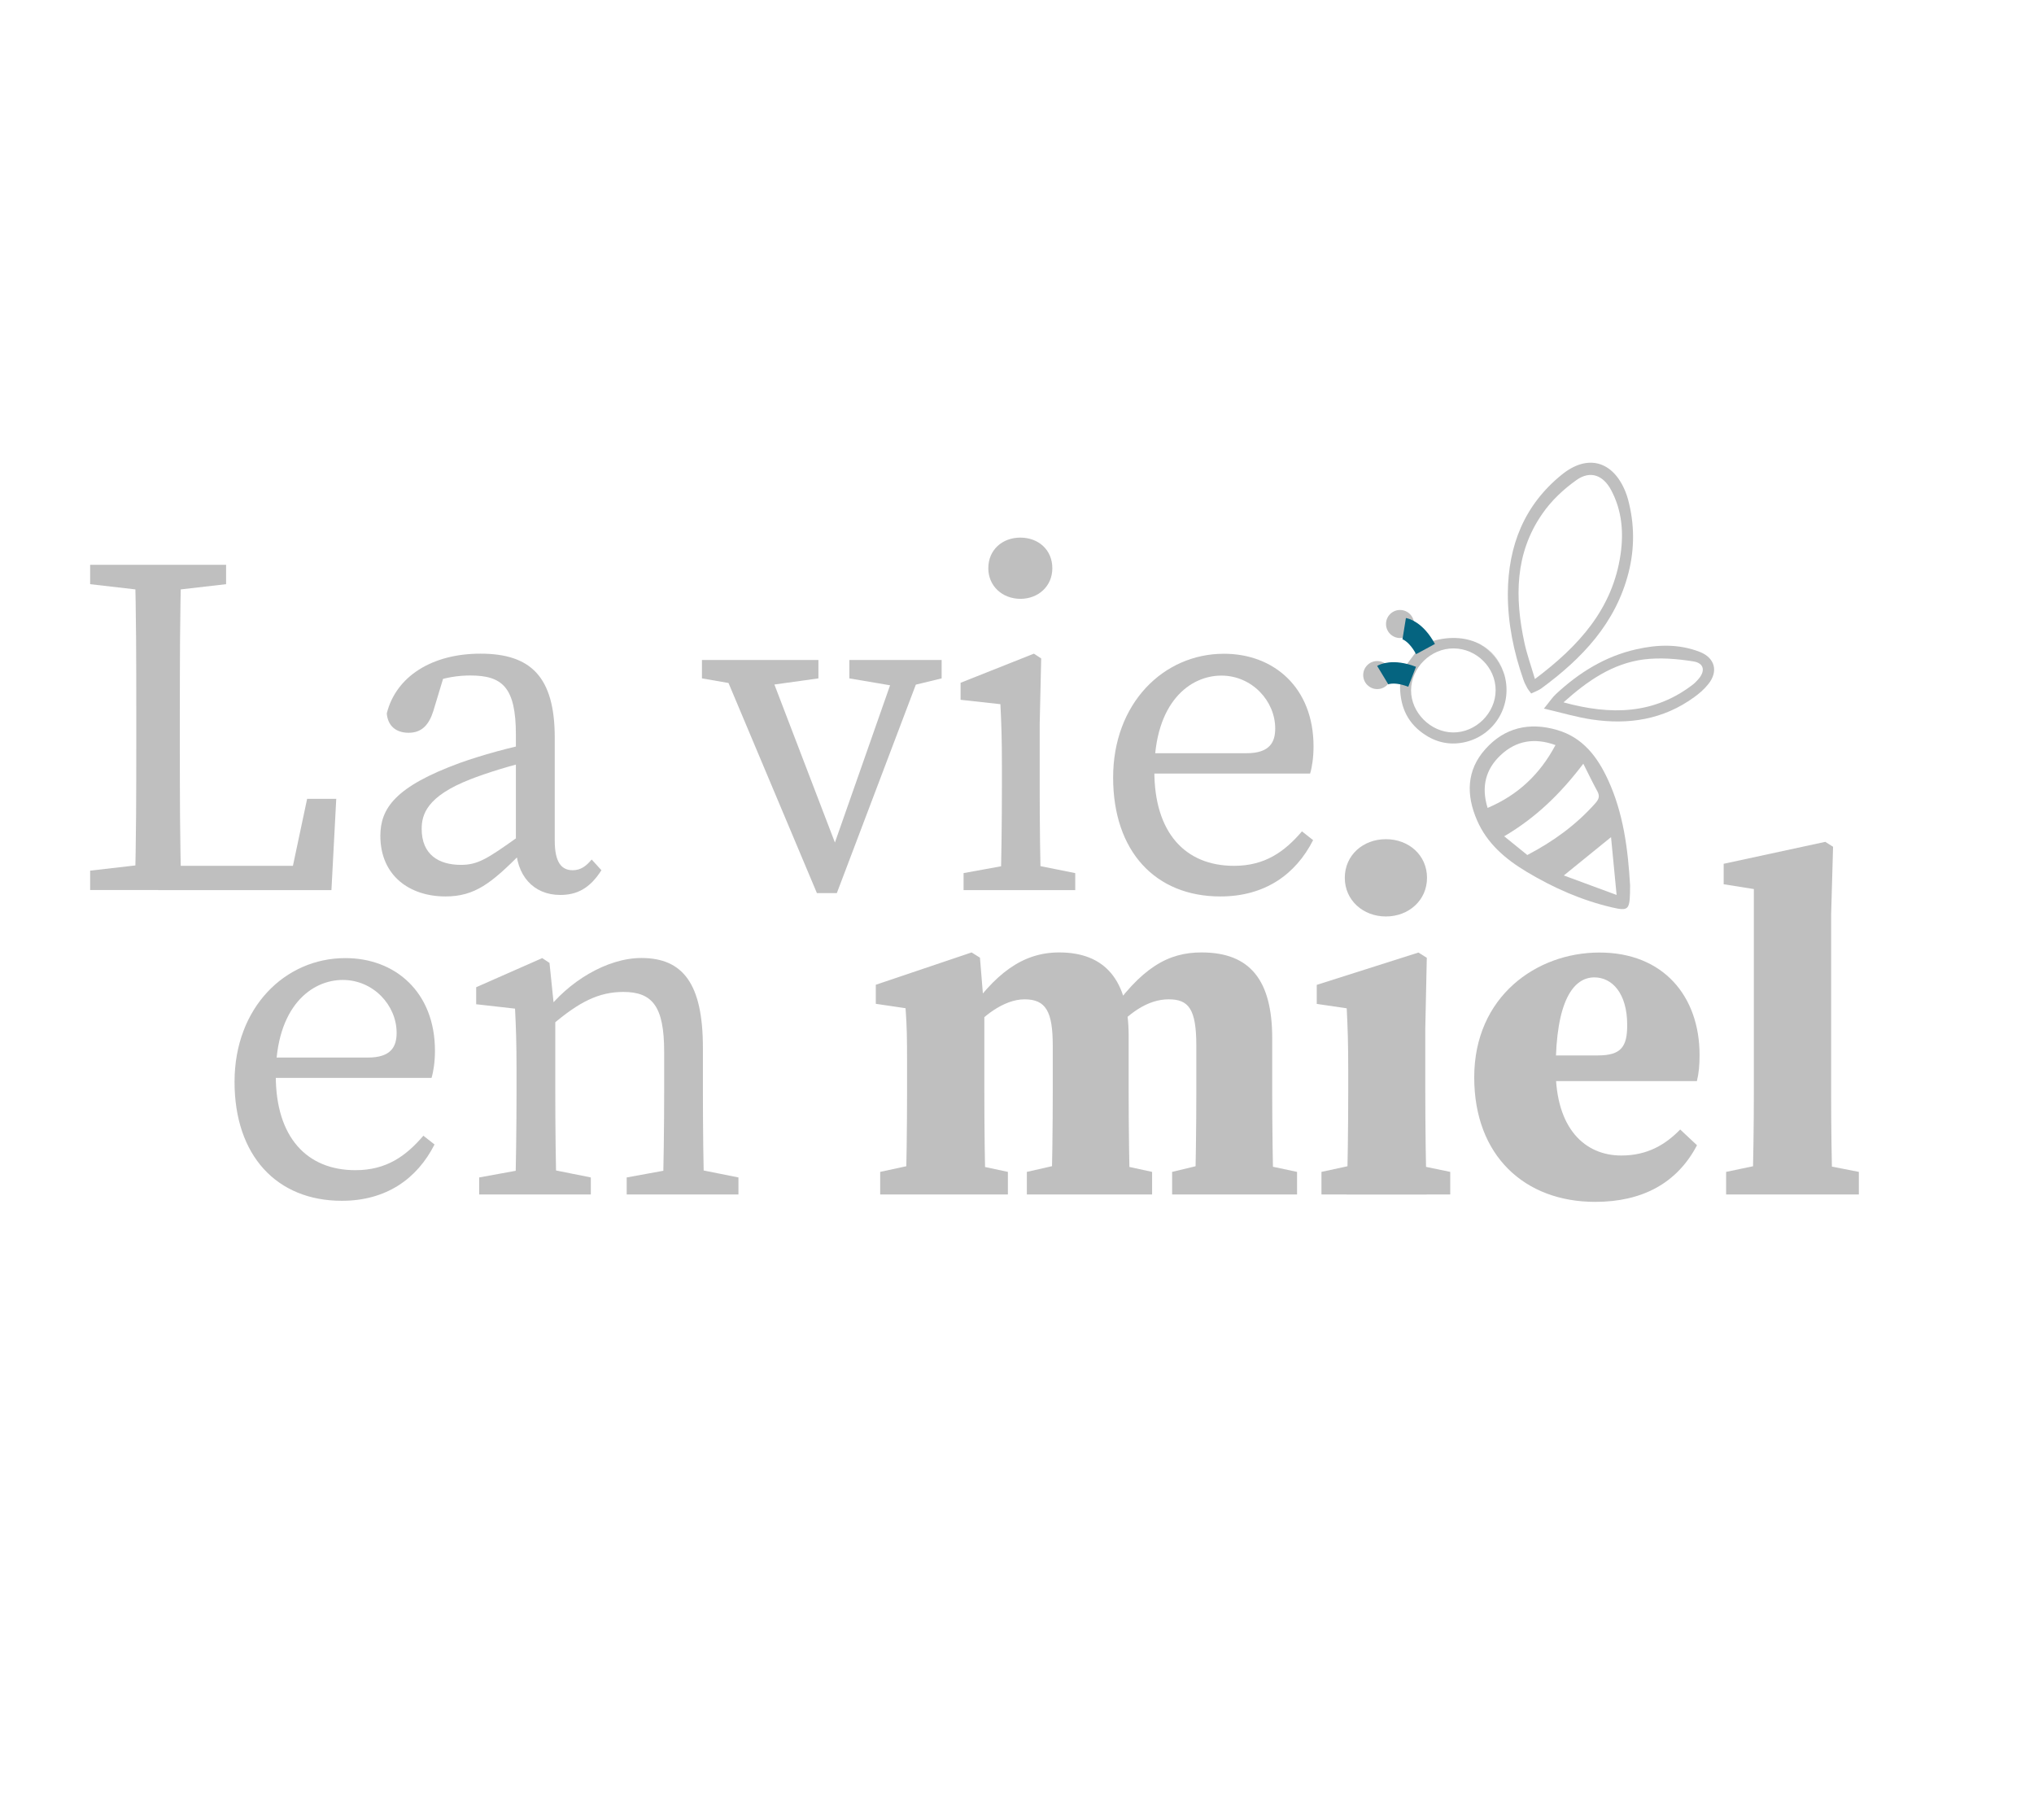 <?xml version="1.0" encoding="utf-8"?>
<!-- Generator: Adobe Illustrator 28.1.0, SVG Export Plug-In . SVG Version: 6.00 Build 0)  -->
<svg version="1.1" id="Capa_1" xmlns="http://www.w3.org/2000/svg" xmlns:xlink="http://www.w3.org/1999/xlink" x="0px" y="0px"
	 viewBox="0 0 190 170" style="enable-background:new 0 0 190 170;" xml:space="preserve">
<style type="text/css">
	.st0{fill:#BFBFBF;}
	.st1{fill:#BFBFBF;stroke:#056480;stroke-width:2;stroke-miterlimit:10;}
</style>
<g>
	<g>
		<g>
			<g>
				<path class="st0" d="M8.42,54.57v-1.81h12.7v1.81l-5.9,0.68h-0.91L8.42,54.57z M14.77,80.65v2.49H8.42v-1.81l5.9-0.68H14.77z
					 M12.59,52.76h4.35c-0.14,4.67-0.14,9.39-0.14,14.06v3.17c0,3.85,0,8.57,0.14,13.15h-4.35c0.14-4.67,0.14-9.39,0.14-14.06v-2.27
					C12.73,62.06,12.73,57.34,12.59,52.76z M31.41,74.62l-0.45,8.53H14.77v-2.27h14.6l-2.49,2.27l1.81-8.53H31.41z"/>
				<path class="st0" d="M42.98,71.26c1.9-0.68,4.76-1.5,7.03-1.9v1.63c-2.04,0.41-4.72,1.27-6.08,1.81
					c-4.08,1.59-4.54,3.31-4.54,4.63c0,2.4,1.59,3.36,3.67,3.36c1.59,0,2.49-0.59,5.35-2.63l0.91-0.68l0.63,0.95l-1.31,1.32
					c-2.72,2.72-4.26,3.99-7.03,3.99c-3.31,0-6.08-1.91-6.08-5.67C35.54,75.52,36.9,73.48,42.98,71.26z M48.19,78.97V68.63
					c0-4.44-1.27-5.53-4.26-5.53c-1.04,0-2.4,0.14-4.08,0.82l1.81-1.41l-1.18,3.9c-0.41,1.31-1.09,2.04-2.31,2.04
					c-1.22,0-1.95-0.68-2.04-1.81c0.86-3.45,4.22-5.58,8.75-5.58c4.67,0,6.94,2.13,6.94,7.85v9.61c0,2.04,0.63,2.77,1.68,2.77
					c0.77,0,1.27-0.41,1.77-1l0.91,1c-1.09,1.72-2.31,2.31-3.85,2.31C49.83,83.6,48.19,81.78,48.19,78.97z"/>
				<path class="st0" d="M70.01,64.14l-4.44-0.77v-1.72h10.88v1.72l-5.53,0.77H70.01z M71.46,61.65l7.07,18.46l-1.86,2.36l7.3-20.81
					h2.45l-8.25,21.77h-1.86l-9.16-21.77H71.46z M83.88,64.14l-4.54-0.77v-1.72h8.62v1.72l-3.17,0.77H83.88z"/>
				<path class="st0" d="M93.45,83.14c0.09-2.04,0.14-6.71,0.14-9.52v-2.13c0-2.49-0.05-3.9-0.14-5.71l-3.72-0.41v-1.59l6.85-2.72
					l0.68,0.45l-0.14,6.12v5.99c0,2.81,0.04,7.48,0.14,9.52H93.45z M100.44,81.56v1.59H90.01v-1.59l4.99-0.91h0.91L100.44,81.56z
					 M92.32,53.08c0-1.72,1.31-2.86,2.99-2.86c1.68,0,2.99,1.13,2.99,2.86c0,1.68-1.31,2.86-2.99,2.86
					C93.63,55.93,92.32,54.75,92.32,53.08z"/>
				<path class="st0" d="M122.7,69.72c0,1.04-0.14,1.95-0.32,2.54h-16.73v-1.9h10.79c2.18,0,2.68-1.04,2.68-2.31
					c0-2.58-2.18-4.94-5.03-4.94c-2.9,0-6.26,2.45-6.26,8.93c0,5.76,2.9,8.84,7.44,8.84c2.9,0,4.72-1.32,6.35-3.22l1.04,0.82
					c-1.63,3.22-4.53,5.26-8.66,5.26c-6.08,0-10.02-4.22-10.02-11.11c0-6.94,4.72-11.56,10.34-11.56
					C118.99,61.06,122.7,64.23,122.7,69.72z"/>
			</g>
		</g>
	</g>
	<g>
		<g>
			<g>
				<path class="st0" d="M40.63,98.15c0,1.04-0.14,1.95-0.32,2.54H23.58v-1.9h10.79c2.18,0,2.68-1.04,2.68-2.31
					c0-2.58-2.18-4.94-5.03-4.94c-2.9,0-6.26,2.45-6.26,8.93c0,5.76,2.9,8.84,7.44,8.84c2.9,0,4.72-1.32,6.35-3.22l1.04,0.82
					c-1.63,3.22-4.53,5.26-8.66,5.26c-6.08,0-10.02-4.22-10.02-11.11c0-6.94,4.72-11.56,10.34-11.56
					C36.91,89.49,40.63,92.67,40.63,98.15z"/>
				<path class="st0" d="M48.11,111.58c0.09-2.04,0.14-6.71,0.14-9.52v-2.13c0-2.5-0.05-3.9-0.14-5.71l-3.63-0.41v-1.59l6.17-2.72
					l0.68,0.45l0.54,5.26v6.85c0,2.81,0.04,7.48,0.14,9.52H48.11z M55.19,109.99v1.59H44.76v-1.59l4.99-0.91h0.91L55.19,109.99z
					 M65.66,97.88v4.17c0,2.9,0.04,7.48,0.14,9.52h-3.9c0.09-2.04,0.14-6.62,0.14-9.52v-3.81c0-4.22-1.09-5.58-3.81-5.58
					c-2.27,0-4.13,0.91-6.71,3.13h-0.95v-2.04h2.31l-1.95,0.82c2.13-2.86,5.76-5.08,8.98-5.08C63.8,89.49,65.66,91.9,65.66,97.88z
					 M64.44,109.08l4.54,0.91v1.59H58.54v-1.59l4.99-0.91H64.44z"/>
				<path class="st0" d="M84.59,111.58c0.09-2.04,0.14-6.71,0.14-9.52v-2.62c0-2.49-0.01-3.44-0.14-5.26l-2.78-0.41v-1.78l8.95-3.02
					l0.78,0.49l0.41,5.03v7.57c0,2.81,0.04,7.48,0.14,9.52H84.59z M94.15,109.47v2.11H82.22v-2.11l4.2-0.91h3.46L94.15,109.47z
					 M105.43,96.77v5.28c0,2.9,0.05,7.48,0.14,9.52H98.2c0.09-2.04,0.14-6.62,0.14-9.52v-4.37c0-3.17-0.63-4.33-2.63-4.33
					c-1.96,0-4.02,1.63-5.38,3.33h-1.67v-2.92h2.84l-1.36,1.27c2.75-4.07,5.36-6.06,8.8-6.06
					C103.21,88.97,105.43,91.54,105.43,96.77z M103.45,108.56l4.17,0.91v2.11H95.92v-2.11l4.01-0.91H103.45z M118.84,96.99v5.06
					c0,2.9,0.05,7.48,0.14,9.52h-7.37c0.09-2.04,0.14-6.62,0.14-9.52v-4.39c0-3.41-0.72-4.31-2.58-4.31c-1.94,0-3.78,1.27-5.5,3.33
					h-1.61v-3.03h3.2l-1.86,1.38c3.21-4.7,5.75-6.06,8.84-6.06C116.8,88.97,118.84,91.6,118.84,96.99z M116.89,108.56l4.27,0.91
					v2.11h-11.67v-2.11l3.78-0.91H116.89z"/>
				<path class="st0" d="M125.8,111.58c0.09-2.04,0.14-6.71,0.14-9.52v-2.16c0-2.49-0.05-3.9-0.14-5.71l-2.8-0.41v-1.78l9.5-3.02
					l0.78,0.49l-0.14,6.58v6.02c0,2.81,0.05,7.48,0.14,9.52H125.8z M135.47,109.47v2.11h-12.03v-2.11l4.2-0.91h3.43L135.47,109.47z
					 M125.62,82c0-2.12,1.71-3.61,3.84-3.61s3.84,1.49,3.84,3.61c0,2.1-1.71,3.61-3.84,3.61S125.62,84.1,125.62,82z"/>
				<path class="st0" d="M158.76,98.55c0,0.98-0.07,1.69-0.25,2.44h-17.75v-2.4h8.5c2.18,0,2.74-0.81,2.74-2.84
					c0-2.98-1.42-4.45-3.07-4.45c-1.89,0-3.61,2.06-3.61,8.61c0,5.53,2.74,8.03,6.13,8.03c2.44,0,4.13-1.02,5.5-2.43l1.57,1.47
					c-1.86,3.55-5.12,5.29-9.51,5.29c-6.6,0-11.3-4.32-11.3-11.63c0-7.56,5.83-11.66,11.68-11.66
					C155.37,88.97,158.76,93.06,158.76,98.55z"/>
				<path class="st0" d="M170.5,78.64l0.73,0.46l-0.18,6.34v16.61c0,3.17,0.04,6.35,0.14,9.52h-7.5c0.09-3.17,0.14-6.35,0.14-9.52
					v-19l-2.82-0.45v-1.91L170.5,78.64z M173.64,109.47v2.11h-12.4v-2.11l4.34-0.91H169L173.64,109.47z"/>
			</g>
		</g>
	</g>
	<g>
		<g>
			<g>
				<g>
					<path class="st0" d="M152.26,83.48c-0.05,1.48-0.2,1.63-1.65,1.29c-2.85-0.66-5.5-1.83-8-3.33c-1.97-1.18-3.7-2.64-4.64-4.82
						c-1.02-2.35-0.99-4.66,0.77-6.63c1.79-2.02,4.12-2.56,6.71-1.8c2.41,0.7,3.77,2.51,4.76,4.66c1.44,3.13,1.86,6.47,2.06,9.86
						C152.26,82.97,152.27,83.22,152.26,83.48z M142.67,79.87c2.43-1.27,4.55-2.81,6.33-4.81c0.36-0.4,0.46-0.69,0.21-1.15
						c-0.43-0.79-0.83-1.61-1.31-2.57c-2.11,2.78-4.41,5.03-7.39,6.78C141.34,78.79,142.03,79.35,142.67,79.87z M140.19,70.53
						c-1.42,1.32-1.84,2.98-1.23,4.94c2.83-1.2,4.89-3.14,6.34-5.87C143.35,68.89,141.63,69.18,140.19,70.53z M150.49,78.2
						c-1.52,1.24-2.88,2.34-4.41,3.58c1.63,0.6,3.14,1.16,4.93,1.82C150.82,81.66,150.67,80.05,150.49,78.2z"/>
					<g>
						<g>
							<path class="st0" d="M142.66,64.26c-0.14-0.25-0.27-0.51-0.36-0.78c-0.91-2.61-1.46-5.28-1.45-8.05
								c0.03-4.45,1.53-8.26,5.05-11.1c2.41-1.95,4.78-1.27,5.94,1.61c0.1,0.24,0.17,0.48,0.24,0.72c0.61,2.27,0.62,4.56,0.05,6.82
								c-1.2,4.74-4.36,8.05-8.17,10.84c-0.25,0.18-0.56,0.28-0.93,0.46C142.88,64.57,142.75,64.43,142.66,64.26z M151.38,51.78
								c0.3-2.05,0.13-4.08-0.86-5.96c-0.74-1.42-1.94-1.9-3.24-0.99c-1.22,0.86-2.38,1.95-3.22,3.18
								c-2.56,3.69-2.57,7.82-1.66,12.03c0.23,1.08,0.61,2.12,0.98,3.39C147.49,60.35,150.64,56.88,151.38,51.78z"/>
						</g>
					</g>
					<g>
						<g>
							<path class="st0" d="M145.35,64.83c2.16-2.01,4.61-3.53,7.51-4.18c1.98-0.45,3.99-0.51,5.93,0.25c1.41,0.56,1.74,1.82,0.79,3
								c-0.37,0.47-0.84,0.88-1.33,1.23c-2.87,2.09-6.12,2.59-9.55,2.08c-1.42-0.21-2.81-0.63-4.48-1.02
								C144.76,65.54,145.01,65.14,145.35,64.83z M158.17,63.92c0.15-0.12,0.28-0.26,0.41-0.4c0.75-0.8,0.64-1.58-0.42-1.74
								c-1.52-0.24-3.11-0.37-4.62-0.18c-2.89,0.38-5.22,1.97-7.49,4.01C150.47,66.82,154.51,66.75,158.17,63.92z"/>
						</g>
					</g>
					<g>
						<path class="st0" d="M140.43,62.75c-0.4-1.14-1.14-2-2.1-2.53C139.28,60.8,140.03,61.69,140.43,62.75z"/>
						<path class="st0" d="M133.2,68.69c1.13,0.72,2.38,0.93,3.67,0.63c2.81-0.66,4.45-3.51,3.66-6.28c-0.03-0.1-0.07-0.19-0.1-0.29
							c-0.4-1.06-1.14-1.95-2.1-2.53c-1.23-0.68-2.8-0.82-4.46-0.35c-0.62,0.25-1.18,0.62-1.64,1.09c-0.3,0.4-0.58,0.79-0.88,1.18
							c-0.33,0.62-0.53,1.32-0.57,2.06C130.82,66.15,131.55,67.65,133.2,68.69z M135.8,60.57c2.13,0.02,3.91,1.79,3.91,3.9
							c0,2.14-1.85,3.97-3.98,3.95c-2.09-0.02-3.92-1.85-3.92-3.92C131.81,62.37,133.65,60.55,135.8,60.57z"/>
					</g>
				</g>
			</g>
			<g>
				<circle class="st0" cx="128.65" cy="63.06" r="1.31"/>
			</g>
			<g>
				<circle class="st0" cx="130.78" cy="58.29" r="1.31"/>
			</g>
			<path class="st1" d="M129.16,63.06c0,0,0.91-0.55,2.75,0.16"/>
			<path class="st1" d="M131.17,58.72c0,0,1.05,0.17,1.99,1.91"/>
		</g>
	</g>
</g>
</svg>
